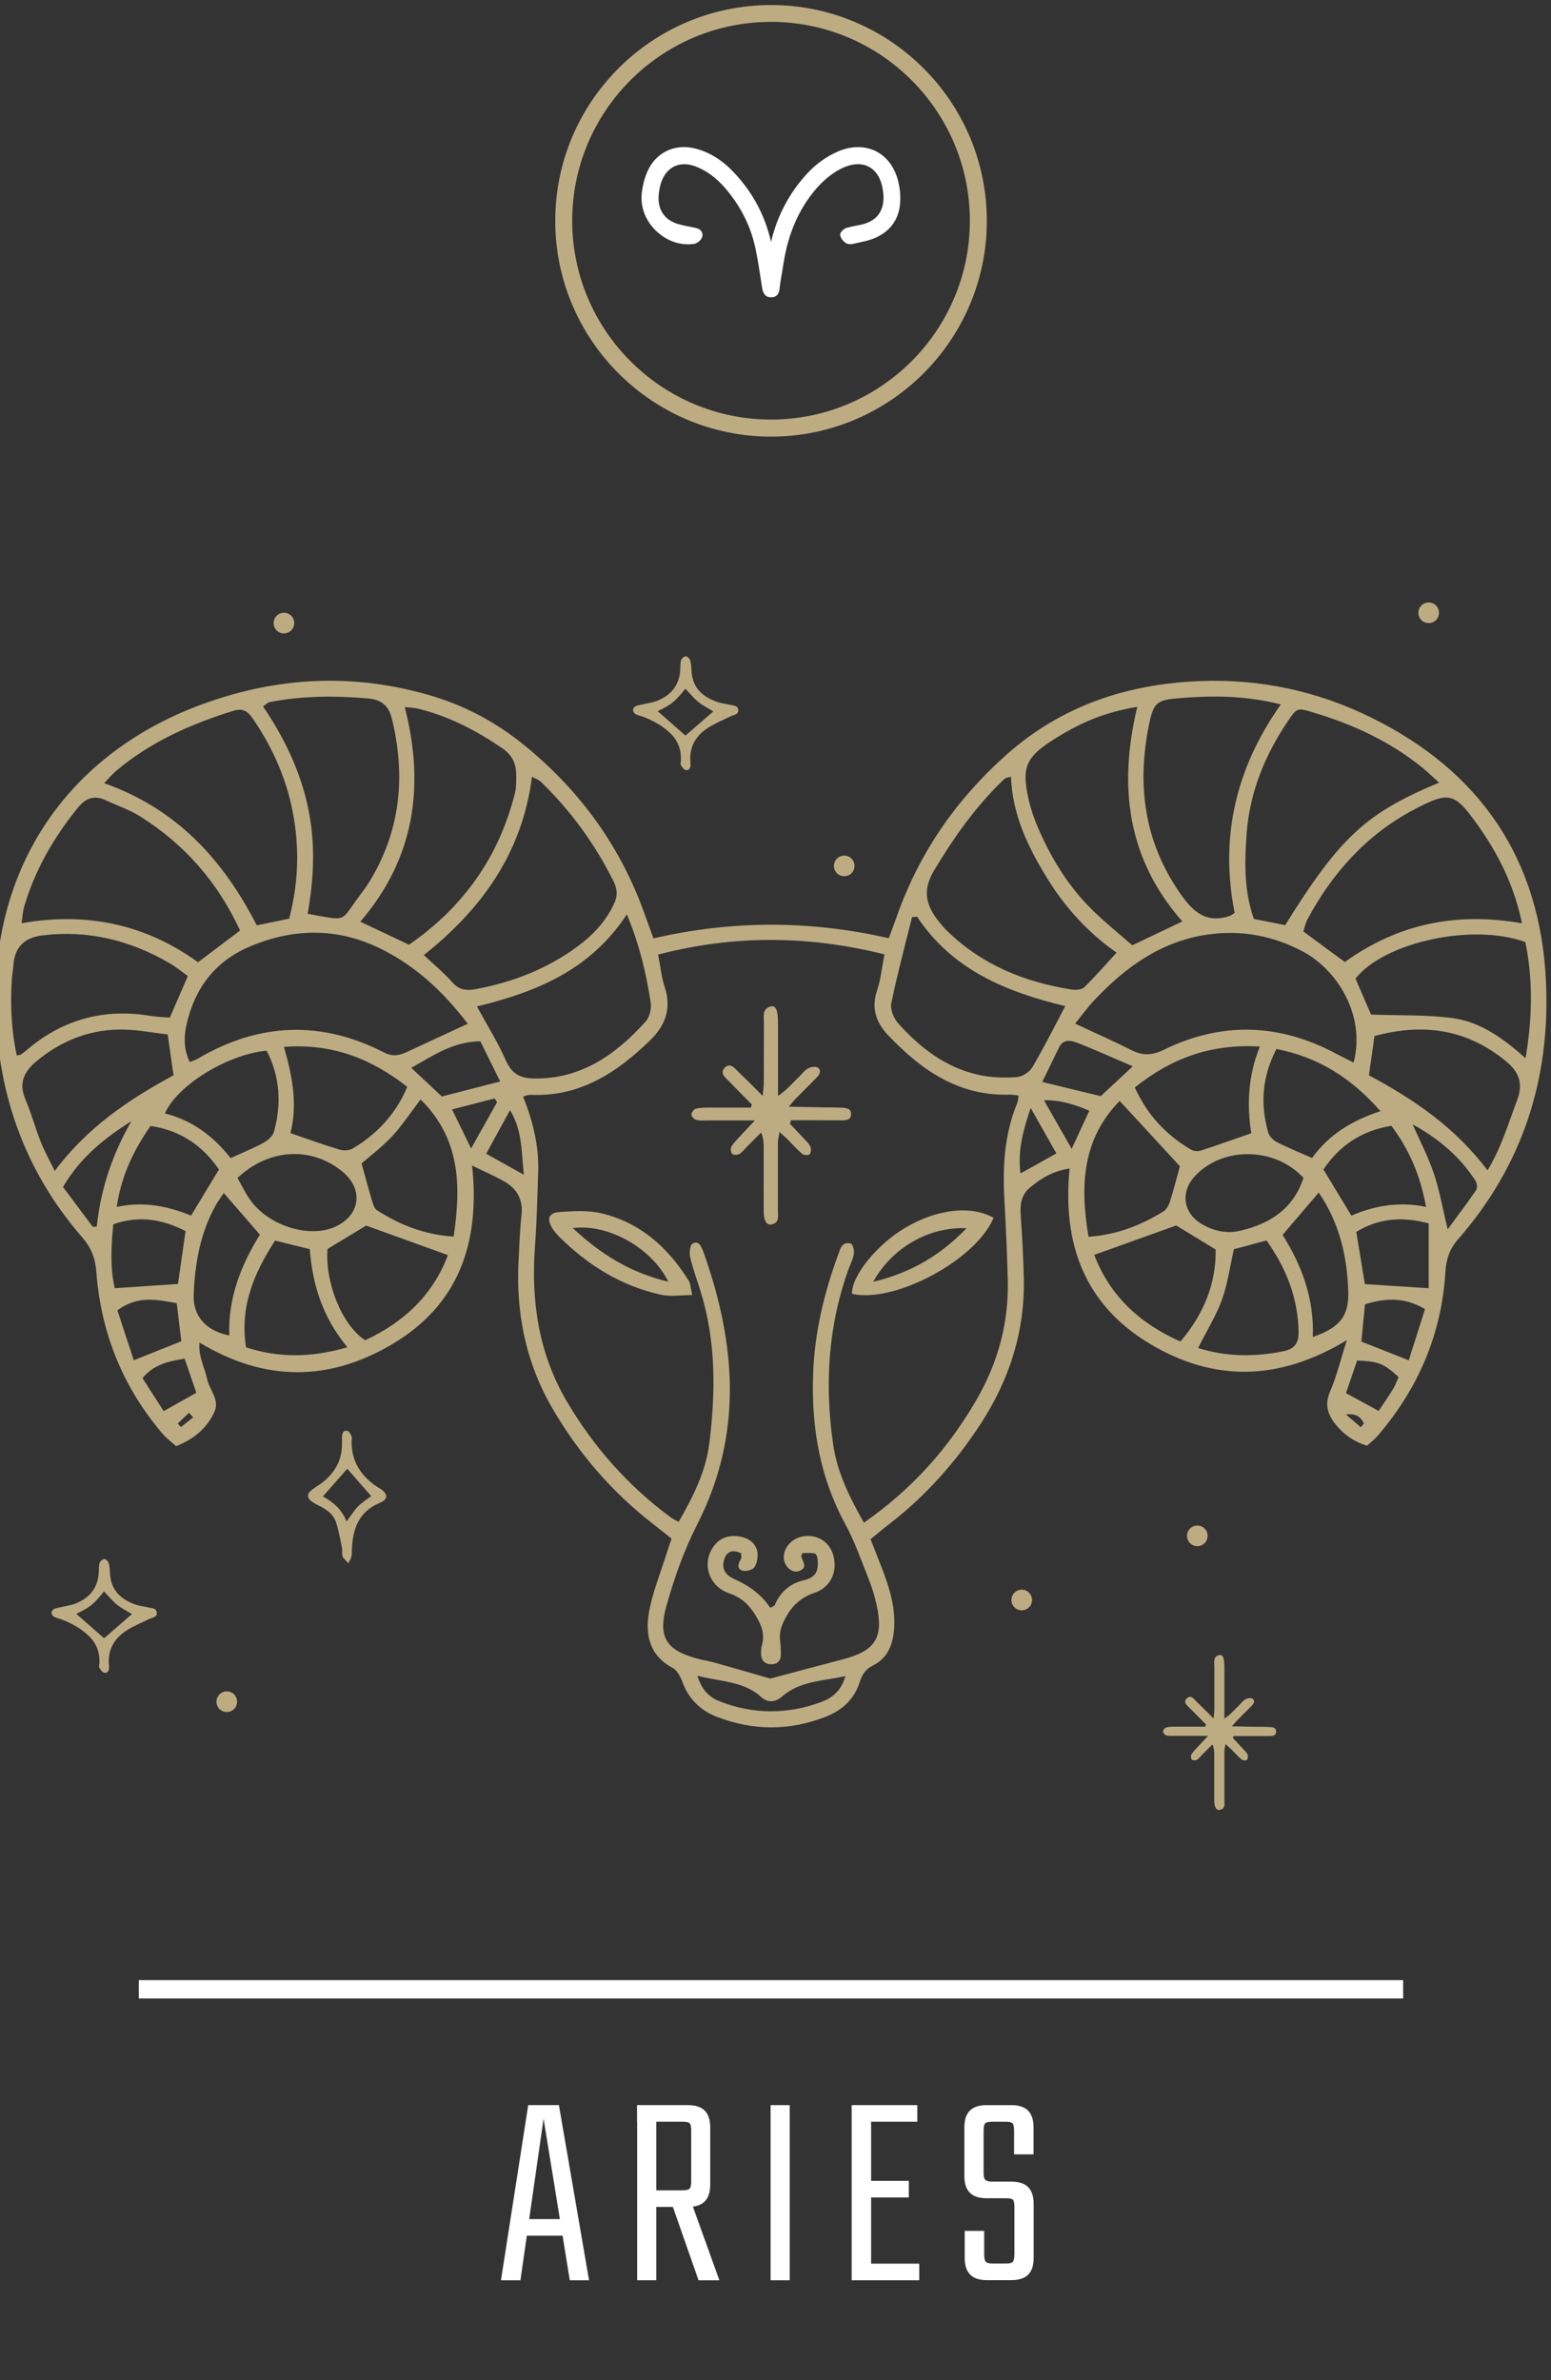 <?xml version="1.0" encoding="UTF-8"?>
<svg id="Layer_1" xmlns="http://www.w3.org/2000/svg" version="1.1" viewBox="0 0 135.42 207.8">
  <rect x="0" y="0" width="135.42" height="207.8" fill="#333333" stroke="none"/>
  <!-- Generator: Adobe Illustrator 29.8.0, SVG Export Plug-In . SVG Version: 2.1.1 Build 160)  -->
  <defs>
    <style>
      .st0 {
        fill: #fff;
      }

      .st1 {
        fill: #bdac82;
      }
    </style>
  </defs>
  <path class="st0" d="M60.54,21.31c.3-.04.69-.32.77-.64.06-.22,0-.37-.06-.46-.14-.23-.41-.29-.65-.34l-.09-.02c-.47-.09-.95-.18-1.4-.32-1.04-.34-1.61-1.13-1.61-2.22,0-.37.06-.78.17-1.19.21-.77.63-1.31,1.2-1.59.57-.27,1.26-.26,1.99.05.89.37,1.68.96,2.4,1.78,1.38,1.58,2.29,3.37,2.7,5.33.21.98.36,1.99.51,2.97l.06.39c.05.32.14.91.8.91h0c.65,0,.72-.57.75-.85v-.09c.08-.51.16-1.02.25-1.53l.09-.57c.41-2.55,1.32-4.64,2.79-6.38.7-.82,1.44-1.42,2.26-1.83.89-.44,1.74-.5,2.39-.15.65.34,1.09,1.07,1.23,2.06.04.3.06.55.05.77-.05,1.08-.59,1.8-1.61,2.13-.27.09-.56.15-.86.2-.25.05-.5.1-.74.17-.2.05-.65.37-.56.7.07.28.3.51.48.63.22.14.53.1.69.06.15-.03.3-.07.44-.1.46-.1.94-.2,1.39-.39,1.4-.6,2.17-1.71,2.23-3.21.03-.65-.05-1.31-.22-1.92-.32-1.14-1.01-2.02-1.93-2.47-.94-.46-2.08-.46-3.2,0-1.04.43-1.98,1.1-2.8,1.99-1.55,1.69-2.6,3.69-3.13,5.94l-.02-.09c-.53-2.26-1.6-4.25-3.19-5.94-1.04-1.11-2.15-1.8-3.4-2.12-1.82-.47-3.52.37-4.22,2.09-.26.63-.42,1.31-.47,1.97-.08,1.16.39,2.31,1.31,3.17.91.85,2.08,1.25,3.21,1.1Z"/>
  <path class="st1" d="M67.32,38.12c-10.39,0-18.84-8.45-18.84-18.84S56.93.44,67.32.44s18.84,8.45,18.84,18.84-8.45,18.84-18.84,18.84ZM67.32,1.91c-9.57,0-17.36,7.79-17.36,17.36s7.79,17.36,17.36,17.36,17.36-7.79,17.36-17.36S76.89,1.91,67.32,1.91Z"/>
  <g>
    <path class="st0" d="M51.45,199.08h-1.7l-2.29-14.11-2.02,14.11h-1.7l2.38-15.29h2.68l2.63,15.29ZM49.71,193.74v1.45h-4.28v-1.45h4.28Z"/>
    <path class="st0" d="M60.35,190.47v-4.47c0-.33-.05-.54-.14-.63-.09-.09-.3-.13-.63-.13h-3.96v-1.45h4.45c.65,0,1.14.16,1.46.48.32.32.48.81.48,1.46v5.01c0,.66-.16,1.14-.48,1.46-.32.32-.81.48-1.46.48h-3.44v-1.45h2.95c.33,0,.54-.05.63-.15s.14-.3.14-.61ZM55.63,183.79h1.67v15.29h-1.67v-15.29ZM58.53,192.05h1.75l2.53,7.03h-1.82l-2.46-7.03Z"/>
    <path class="st0" d="M67.28,183.79h1.67v15.29h-1.67v-15.29Z"/>
    <path class="st0" d="M74.36,183.79h1.7v15.29h-1.7v-15.29ZM80.09,183.79v1.45h-4.65v-1.45h4.65ZM79.35,190.4v1.45h-3.91v-1.45h3.91ZM80.26,197.63v1.45h-4.82v-1.45h4.82Z"/>
    <path class="st0" d="M88.57,196.86v-4.18c0-.33-.04-.54-.13-.63-.09-.09-.3-.13-.63-.13h-1.67c-.66,0-1.14-.16-1.46-.48s-.48-.81-.48-1.46v-4.25c0-.66.16-1.14.48-1.46.32-.32.81-.48,1.46-.48h2.16c.66,0,1.14.16,1.46.48s.48.81.48,1.46v2.36h-1.7v-2.09c0-.33-.05-.54-.14-.63-.09-.09-.3-.13-.63-.13h-1.13c-.31,0-.52.04-.61.13-.1.09-.15.3-.15.63v3.71c0,.31.05.52.15.61s.3.15.61.15h1.67c.66,0,1.14.16,1.46.48.32.32.48.81.48,1.46v4.72c0,.66-.16,1.14-.48,1.46s-.81.48-1.46.48h-2.14c-.66,0-1.14-.16-1.46-.48s-.48-.81-.48-1.46v-2.36h1.7v2.09c0,.31.05.52.15.61.1.1.3.15.61.15h1.11c.33,0,.54-.05.63-.15.09-.1.13-.3.13-.61Z"/>
  </g>
  <rect class="st0" x="12.12" y="172.88" width="110.39" height="1.6"/>
  <g>
    <g>
      <path class="st1" d="M57.04,81.93c6.92-1.6,13.7-1.58,20.56-.02.29-.79.54-1.43.77-2.09,1.95-5.45,5.15-10.04,9.45-13.88,4.84-4.32,10.58-6.23,16.98-6.48,5.24-.2,10.23.88,14.89,3.17,9.54,4.69,14.79,12.35,15.29,23.05.4,8.48-2.03,16.06-7.67,22.51-.74.85-1.04,1.73-1.11,2.86-.33,5.42-2.37,10.17-5.89,14.28-.26.31-.59.56-.96.89-1.11-.34-2-.96-2.72-1.84-.72-.89-.99-1.76-.49-2.92.56-1.28.88-2.66,1.46-4.46-5.96,3.61-11.63,3.64-17.17.34-5.75-3.42-7.69-8.78-7.04-15.32-1.51.22-2.53.89-3.48,1.68-.76.63-.85,1.48-.79,2.41.13,1.82.23,3.65.27,5.47.11,4.62-1.24,8.83-3.74,12.69-2.2,3.39-4.86,6.37-8.07,8.84-.51.39-1,.81-1.57,1.27.38.97.75,1.9,1.1,2.82.63,1.66,1.11,3.36.94,5.17-.12,1.31-.6,2.42-1.82,3.03-.64.32-.95.77-1.16,1.44-.47,1.5-1.54,2.49-2.99,3.05-3.16,1.23-6.34,1.22-9.49,0-1.44-.56-2.46-1.56-3.01-3.05-.17-.46-.46-1.02-.86-1.23-2.02-1.07-2.39-2.89-2.06-4.83.3-1.72.99-3.38,1.51-5.06.14-.44.29-.87.47-1.39-.59-.47-1.14-.9-1.69-1.33-3.58-2.8-6.48-6.17-8.75-10.1-2.35-4.06-3.19-8.45-2.91-13.09.07-1.24.1-2.48.24-3.7.16-1.34-.37-2.31-1.48-2.95-.8-.46-1.65-.82-2.83-1.4.72,6.78-1.19,12.15-6.93,15.57-5.52,3.29-11.16,3.34-16.87-.12-.12,1.2.45,2.17.67,3.2.21.99,1.18,1.82.57,3-.68,1.33-1.71,2.22-3.28,2.85-.35-.32-.81-.65-1.18-1.08-3.49-4.08-5.39-8.83-5.79-14.15-.09-1.2-.45-2.1-1.22-2.99C1.99,102.06-.37,95.03-.39,87.21c-.03-12.07,6.66-21.54,18.01-25.71,6.69-2.46,13.44-2.77,20.29-.68,3.04.93,5.73,2.46,8.16,4.48,4.68,3.89,8.12,8.67,10.18,14.41.24.66.48,1.32.8,2.21ZM59.27,132.84c1.27-2.2,2.37-4.41,2.67-6.89.54-4.41.58-8.82-.75-13.14-.31-1.01-.69-2.01-.93-3.04-.09-.38-.02-1.07.2-1.19.57-.31.77.26.95.71.04.11.08.22.12.33,2.76,7.91,3.31,15.72-.66,23.48-1.14,2.24-2,4.66-2.68,7.09-.78,2.79.01,3.91,2.77,4.64.51.13,1.04.21,1.55.36,1.63.46,3.26.93,4.75,1.36,2.14-.57,4.23-1.13,6.33-1.68,2.85-.75,3.57-1.87,2.95-4.74-.17-.8-.43-1.6-.73-2.36-.63-1.59-1.2-3.22-2.01-4.71-2.21-4.06-2.95-8.39-2.81-12.96.11-3.7.96-7.23,2.23-10.67.17-.46.31-1.08,1.12-.84.5.76.02,1.46-.23,2.15-1.81,4.99-2.12,10.12-1.37,15.34.35,2.46,1.43,4.64,2.69,6.86,4.21-2.93,7.39-6.51,9.84-10.75,1.87-3.23,2.82-6.73,2.72-10.47-.06-2.3-.16-4.59-.29-6.89-.17-2.91-.02-5.77,1.11-8.51.08-.19.08-.42.12-.68-.32-.03-.55-.08-.78-.07-4.45.14-7.72-2.15-10.61-5.19-1.02-1.07-1.49-2.34-.97-3.88.33-.98.43-2.04.65-3.18-6.67-1.66-13.15-1.7-19.76.02.21,1.06.3,2,.59,2.88.6,1.86.02,3.35-1.31,4.63-2.92,2.83-6.16,4.95-10.46,4.73-.16,0-.32.08-.61.15.85,2.12,1.39,4.29,1.32,6.55-.07,2.18-.12,4.36-.28,6.53-.35,4.75.3,9.29,2.74,13.47,2.35,4.02,5.38,7.44,9.13,10.21.18.13.39.22.7.39ZM40.83,89.37c-2.1-2.77-4.54-5.04-7.61-6.55-3.79-1.86-7.64-1.79-11.46-.16-2.96,1.27-4.75,3.6-5.46,6.74-.25,1.1-.28,2.21.27,3.32.26-.11.48-.17.68-.28,5.35-3.16,10.8-3.38,16.33-.53.74.38,1.34.22,2-.09,1.69-.79,3.39-1.57,5.26-2.44ZM118.19,92.77c1.08-4.22-1.51-8.11-4.37-9.66-2.61-1.41-5.42-1.94-8.37-1.52-4.05.58-7.17,2.83-9.89,5.72-.62.66-1.15,1.39-1.69,2.06,1.78.83,3.39,1.54,4.95,2.33.98.49,1.79.44,2.8-.05,5.06-2.48,10.11-2.3,15.07.36.45.24.91.46,1.5.76ZM125.64,68.32c-.6-.54-1.01-.94-1.45-1.3-2.83-2.29-6.07-3.79-9.54-4.82-1.37-.41-1.4-.42-2.17.71-2.02,2.97-3.35,6.22-3.63,9.82-.19,2.51-.24,5.04.63,7.5.97.19,1.88.37,2.73.54,4.78-7.67,7.05-9.78,13.44-12.44ZM25.25,80.2c.76-2.91.89-5.75.43-8.63-.51-3.2-1.74-6.09-3.55-8.75-.42-.61-.82-1.05-1.73-.77-3.74,1.16-7.27,2.72-10.29,5.28-.34.29-.62.64-1.01,1.05,6.32,2.23,10.39,6.68,13.32,12.41.92-.19,1.78-.37,2.84-.59ZM37.01,83.39c.87.82,1.74,1.53,2.47,2.36.6.68,1.24.76,2.04.61,3.23-.6,6.23-1.76,8.88-3.71,1.34-.98,2.47-2.17,3.2-3.71.34-.71.31-1.29-.03-1.99-1.61-3.25-3.72-6.14-6.32-8.67-.21-.21-.53-.31-.8-.46-.86,6.66-4.38,11.54-9.45,15.57ZM132.89,80.62c-.7-3.38-2.11-6.13-3.94-8.69-1.97-2.74-2.42-2.86-5.47-1.26-4.14,2.18-7.13,5.51-9.32,9.59-.18.34-.26.74-.36,1.06,1.27.94,2.43,1.8,3.62,2.67,4.63-3.33,9.72-4.39,15.48-3.38ZM1.9,80.6c5.75-1.01,10.87.14,15.39,3.41,1.28-.97,2.44-1.84,3.67-2.77-1.94-4.21-4.83-7.51-8.7-9.95-.93-.59-2.01-.95-3.02-1.42-1-.46-1.74-.22-2.45.66-2.1,2.59-3.73,5.41-4.68,8.62-.12.42-.14.87-.22,1.46ZM88.27,67.81c-.3.08-.43.09-.51.15-.23.19-.43.4-.64.61-2.21,2.23-3.98,4.77-5.59,7.47-.99,1.67-.7,2.96.37,4.32.25.32.51.65.81.93,3.02,2.94,6.73,4.45,10.83,5.1.37.06.9.03,1.13-.2.96-.93,1.84-1.95,2.82-3.02-2.43-1.69-4.49-3.92-6.1-6.56-1.64-2.68-3-5.47-3.12-8.8ZM31.46,80.47c1.5.71,2.82,1.33,4.25,2.01,4.72-3.26,7.85-7.64,9.25-13.24.13-.5.11-1.05.11-1.58,0-.99-.34-1.74-1.24-2.35-2.26-1.54-4.64-2.78-7.3-3.43-.36-.09-.74-.1-1.19-.15,1.78,6.95.85,13.22-3.88,18.74ZM99.3,61.71c-2.75.46-4.86,1.3-7.33,2.87-2.41,1.53-2.8,2.44-2.15,5.25.18.8.45,1.59.77,2.34,1.09,2.56,2.51,4.94,4.45,6.94,1.21,1.25,2.6,2.34,3.82,3.42,1.57-.75,2.88-1.37,4.37-2.08-4.82-5.49-5.6-11.79-3.93-18.75ZM111.83,61.5c-3.09-.78-5.9-.78-8.72-.56-2.11.17-2.39.33-2.81,2.43-1.04,5.24-.39,10.15,2.77,14.67,1.15,1.64,2.28,2.59,4.3,1.93.1-.03.19-.12.43-.27-1.29-6.49.03-12.54,4.03-18.2ZM26.86,79.78c3.6.64,2.77.76,4.58-1.64.32-.42.63-.85.9-1.3,2.65-4.43,3.09-9.15,1.87-14.11-.28-1.12-.9-1.65-2.07-1.75-2.89-.25-5.75-.24-8.6.32-.19.04-.35.23-.57.38,1.85,2.73,3.21,5.56,3.9,8.71.69,3.14.55,6.28-.01,9.4ZM54.73,79.83c-3.22,4.91-7.97,6.79-13.09,8.04.9,1.65,1.84,3.14,2.54,4.74.52,1.18,1.3,1.54,2.46,1.55,4.12.05,7.13-2.09,9.73-4.97.34-.38.52-1.11.45-1.62-.39-2.55-.97-5.05-2.09-7.74ZM80.06,80.04c-.14.01-.29.02-.43.03-.62,2.5-1.29,5-1.81,7.52-.11.53.21,1.31.59,1.74,1.91,2.14,4.15,3.87,7.02,4.51,1.07.24,2.22.27,3.33.2.49-.03,1.13-.44,1.38-.87,1.01-1.71,1.9-3.5,2.87-5.33-5.12-1.23-9.86-3.15-12.94-7.81ZM16.4,85.21c-.54-.38-1.03-.79-1.58-1.11-3.45-2.01-7.15-2.93-11.15-2.43q-2.31.29-2.49,2.51c-.04.47-.12.93-.15,1.4-.14,2.21-.03,4.4.43,6.57.22-.04.28-.04.33-.07.15-.09.29-.19.42-.3,3.17-2.76,6.83-3.78,10.98-3.08.56.09,1.14.1,1.64.14.53-1.23,1-2.3,1.58-3.65ZM119.72,88.58c2.49.09,4.84,0,7.13.31,2.41.33,4.4,1.76,6.35,3.5.6-3.59.65-6.89-.02-10.14-4.6-1.69-12.33.01-14.83,3.19.49,1.12.97,2.24,1.36,3.14ZM120.01,90.44c-.16,1.12-.31,2.22-.49,3.44,3.9,2.08,7.53,4.54,10.36,8.3,1.22-2.03,1.82-4.11,2.58-6.12.54-1.43.2-2.44-.95-3.39-3.42-2.83-7.25-3.37-11.5-2.22ZM14.62,90.31c-1.32-.15-2.54-.39-3.76-.42-2.88-.07-5.42.9-7.65,2.74-1.13.93-1.6,1.94-.98,3.38.51,1.19.84,2.45,1.32,3.66.31.79.73,1.54,1.23,2.56,2.84-3.8,6.44-6.22,10.37-8.35-.16-1.14-.32-2.23-.51-3.57ZM99.08,94.94c1.09,2.4,2.73,4.15,4.91,5.43.22.13.58.17.83.09,1.43-.46,2.84-.97,4.43-1.52-.38-2.4-.31-4.95.75-7.57-4.27-.25-7.72,1.01-10.91,3.57ZM25.36,98.93c1.58.54,2.94,1.04,4.33,1.45.34.1.84.06,1.13-.12,2.11-1.27,3.73-2.98,4.74-5.37-3.16-2.48-6.59-3.81-10.77-3.49.76,2.62,1.2,5.09.57,7.52ZM28.6,109.03c-.24,2.94,1.26,6.66,3.28,7.98,3.38-1.56,5.91-3.94,7.23-7.43-2.43-.88-4.78-1.73-7.14-2.58-1.05.63-2.19,1.32-3.37,2.04ZM103.06,117.13c2.05-2.41,3.13-5.08,3.08-8.04-1.29-.79-2.43-1.48-3.44-2.1-2.4.86-4.75,1.71-7.16,2.57,1.37,3.57,3.94,5.97,7.52,7.56ZM95.05,107.98c2.54-.19,4.59-1.03,6.51-2.2.26-.16.47-.51.57-.81.35-1.1.63-2.21.89-3.15-1.74-1.89-3.47-3.76-5.26-5.7-3.23,3.28-3.49,7.33-2.72,11.86ZM36.73,95.98c-.9,1.18-1.61,2.27-2.48,3.21-.87.93-1.9,1.71-2.68,2.39.33,1.17.59,2.18.89,3.18.1.32.2.73.44.89,1.99,1.28,4.14,2.15,6.71,2.31.65-4.44.6-8.54-2.89-11.97ZM104.6,117.69c2.52.78,4.95.78,7.42.29.98-.2,1.37-.67,1.36-1.67-.04-2.99-1.08-5.59-2.8-8.01-1.04.28-1.99.54-2.85.77-.35,1.54-.54,3.01-1.03,4.38-.51,1.41-1.33,2.72-2.1,4.25ZM30.33,117.63c-2.18-2.65-3.06-5.53-3.28-8.57-1.11-.28-2.06-.51-3.03-.75-1.86,2.86-3.09,5.77-2.54,9.32,2.83.92,5.63.92,8.84,0ZM111.44,91.6c-1.25,2.4-1.41,4.79-.72,7.25.09.34.44.7.76.86.97.5,2,.91,3.08,1.39,1.45-2.03,3.46-3.26,5.97-4.09-2.54-2.89-5.42-4.72-9.1-5.43ZM23.29,91.73c-3.42.31-7.83,3.03-8.89,5.48,2.43.6,4.29,2.06,5.74,3.9,1.08-.49,2-.87,2.87-1.34.37-.2.79-.56.9-.93.69-2.45.54-4.84-.63-7.11ZM113.81,102.84c-2.47-2.7-7.03-2.77-9.46-.18-1.3,1.39-1.07,3.21.55,4.19,1.05.63,2.2.88,3.39.6,2.61-.61,4.65-1.93,5.52-4.62ZM20.74,102.85c.39.69.69,1.33,1.1,1.9,1.63,2.31,5.26,3.41,7.52,2.31,2.09-1.01,2.37-3.21.61-4.71-2.69-2.28-6.46-2.12-9.23.49ZM13.15,98.29c-1.47,2.11-2.55,4.33-2.96,7.08,2.36-.5,4.46-.07,6.49.76.84-1.38,1.62-2.67,2.44-4.03-1.45-2.09-3.35-3.4-5.97-3.8ZM117.99,106.13c2.05-.87,4.15-1.25,6.52-.76-.5-2.78-1.49-5.03-3.03-7.08-2.63.43-4.53,1.74-5.93,3.81.81,1.34,1.57,2.59,2.44,4.03ZM22.69,107.79c-1.11-1.28-2.1-2.42-3.15-3.63-.27.4-.51.72-.7,1.06-1.36,2.43-1.82,5.09-1.93,7.81-.08,1.86,1.07,3.16,3.11,3.57-.12-3.25,1.01-6.13,2.68-8.82ZM111.98,107.81c1.7,2.69,2.78,5.61,2.64,8.92,2.39-.83,3.16-1.84,3.1-3.97-.1-3.09-.78-6.02-2.58-8.64-1.05,1.23-2.03,2.38-3.15,3.69ZM15.54,112.1c.22-1.52.44-3.06.66-4.62-2.07-1.06-4.07-1.37-6.31-.59-.19,1.94-.28,3.83.13,5.58,1.89-.13,3.61-.24,5.51-.37ZM118.42,107.55c.27,1.64.52,3.18.75,4.56,1.91.12,3.68.24,5.57.36v-5.66c-2.28-.61-4.33-.47-6.32.74ZM41.94,90.91c-2.44.04-4.13,1.26-6.03,2.32.95.89,1.83,1.72,2.67,2.5,1.73-.44,3.35-.86,5.09-1.31-.63-1.27-1.17-2.37-1.73-3.51ZM98.91,93.1c-1.79-.77-3.34-1.47-4.91-2.08-.54-.21-1.18-.29-1.53.42-.48.98-.95,1.96-1.47,3.02,1.87.46,3.5.85,5.11,1.24.88-.82,1.69-1.57,2.8-2.61ZM10.25,114.4c.48,1.46.95,2.91,1.43,4.36,1.51-.6,2.78-1.11,4.15-1.66-.13-1.11-.26-2.19-.4-3.32-1.82-.35-3.46-.66-5.18.62ZM119.18,113.87c-.12,1.19-.22,2.23-.32,3.26,1.36.54,2.66,1.05,4.14,1.63.46-1.45.93-2.93,1.42-4.47-1.78-1.04-3.41-.98-5.23-.42ZM60.89,146.3c.41,1.36,1.14,1.93,2.03,2.27,2.92,1.12,5.87,1.11,8.8.02.94-.35,1.73-.96,2.09-2.25-2.05.43-4.01.43-5.57,1.81-.55.48-1.23.52-1.77.02-1.5-1.38-3.43-1.33-5.57-1.86ZM123.34,98.17c.63,1.42,1.36,2.82,1.85,4.28.5,1.47.76,3.02,1.21,4.88.93-1.27,1.73-2.32,2.47-3.41.13-.19.1-.61-.03-.81-1.37-2.13-3.25-3.72-5.51-4.95ZM8.09,107.12c.12-.01.24-.02.36-.04.34-3.28,1.37-6.32,3.02-9.19-2.38,1.49-4.48,3.2-5.97,5.74.88,1.17,1.74,2.33,2.6,3.48ZM16.12,118.62c-1.42.23-2.64.48-3.68,1.69.62.97,1.25,1.97,1.85,2.89,1.07-.6,1.91-1.07,2.85-1.6-.33-.97-.66-1.93-1.02-2.99ZM117.52,121.63c1.03.56,1.89,1.03,2.85,1.55.42-.63.86-1.25,1.25-1.89.21-.34.34-.72.49-1.07-1.32-1.19-1.71-1.35-3.62-1.44-.3.89-.62,1.82-.97,2.85ZM92.24,100.71c-.74-1.31-1.39-2.46-2.25-3.98-.7,2.08-1.14,3.76-.89,5.72,1.11-.62,2.07-1.15,3.14-1.75ZM45.74,102.57c-.23-2.08-.12-3.86-1.21-5.65-.77,1.4-1.42,2.6-2.08,3.81,1.07.6,2.03,1.13,3.3,1.84ZM93.57,100.3c.64-1.38,1.07-2.31,1.54-3.33-1.27-.52-2.42-.94-3.96-.91.81,1.42,1.52,2.66,2.42,4.24ZM43.4,96.23c-.07-.11-.14-.22-.21-.33-1.2.31-2.4.62-3.72.96.57,1.17,1.04,2.13,1.66,3.41.87-1.54,1.57-2.79,2.27-4.04ZM118.82,124.6l.27-.32c-.25-.45-.5-.9-1.58-.79.57.49.94.8,1.3,1.11ZM16.86,123.74l-.36-.4c-.33.31-.65.62-.98.94.09.1.19.21.28.31.36-.28.71-.57,1.07-.85Z"/>
      <path class="st1" d="M64.7,135.61c-.67-.33-1.21-.21-1.45.49-.24.68-.05,1.28.63,1.64.1.06.21.11.32.16q2.03.92,3.05,2.47c.14-.08.35-.13.4-.25.5-1.16,1.34-1.89,2.6-2.17.37-.08.83-.33.99-.64.19-.36.2-.89.12-1.32-.09-.44-.19-.42-1.29-.4-.04.1-.14.22-.11.3.14.47.6,1.01-.22,1.28-.59.19-1.24-.39-1.3-1.1-.07-.85.58-1.67,1.52-1.9,1.16-.29,2.32.3,2.72,1.39.53,1.44-.04,2.97-1.51,3.48-1.2.41-1.97,1.08-2.57,2.19-.36.66-.58,1.25-.49,1.98.05.41.07.82.07,1.23,0,.57-.31.88-.88.86-.56-.02-.84-.37-.85-.92,0-.23,0-.48.06-.7.29-.98,0-1.76-.53-2.63-.59-.96-1.24-1.58-2.33-1.95-1.77-.62-2.37-2.57-1.4-4.01.51-.75,1.23-1.06,2.13-.97.82.09,1.52.46,1.73,1.28.11.44,0,1.04-.24,1.43-.14.24-.76.39-1.06.29-.51-.18-.35-.63-.11-1.02.07-.12.01-.32.01-.48Z"/>
      <path class="st1" d="M60.45,113.07c-1.03,0-1.91.15-2.73-.03-3.48-.77-6.39-2.57-8.9-5.07-.21-.21-.4-.44-.56-.68-.55-.84-.38-1.4.58-1.47,1.22-.09,2.5-.17,3.67.11,3.38.8,5.8,2.97,7.61,5.86.19.31.19.73.32,1.29ZM58.35,111.9c-1.43-2.93-5.25-5.09-8.34-4.68,2.46,2.3,5.05,3.9,8.34,4.68Z"/>
      <path class="st1" d="M86.75,106.32c-1.54,3.71-8.67,7.49-12.36,6.64-.05-1.55,2.13-4.26,4.62-5.75,2.74-1.64,5.75-2.01,7.74-.89ZM84.39,107.23c-3.32-.14-6.51,1.72-8.15,4.68,3.33-.79,5.94-2.37,8.15-4.68Z"/>
    </g>
    <path class="st1" d="M107.65,151.75c.3.32.61.64.9.96.14.15.31.3.38.48.05.13.03.38-.07.46-.08.07-.36.06-.45-.03-.33-.29-.63-.62-.94-.93-.12-.12-.26-.23-.47-.42-.04.28-.1.46-.1.64,0,1.41,0,2.83,0,4.24,0,.33.11.76-.38.86-.32.07-.5-.22-.5-.86,0-1.3,0-2.59,0-3.89,0-.29,0-.57-.16-.96-.3.3-.6.6-.9.9-.15.15-.27.33-.44.43-.12.07-.37.08-.45,0-.09-.08-.12-.34-.05-.45.15-.25.37-.46.56-.67.25-.27.51-.54.9-.96-1.09,0-1.96,0-2.83,0-.26,0-.54.03-.79-.03-.13-.03-.31-.21-.32-.33,0-.12.15-.34.27-.37.25-.07.52-.07.79-.07.88,0,1.75,0,2.63,0,.02-.06.05-.13.07-.19-.47-.47-.94-.94-1.4-1.41-.23-.24-.64-.52-.28-.87.36-.35.63.06.87.3.46.44.91.9,1.47,1.46.04-.38.07-.6.07-.81,0-1.24,0-2.47,0-3.71,0-.39-.14-.88.42-1.02.32-.08.45.24.45,1.06,0,1.15,0,2.3,0,3.45,0,.28,0,.57,0,1.03.59-.38.9-.8,1.27-1.14.19-.18.35-.42.57-.54.17-.1.47-.15.61-.06.26.16.13.42-.04.6-.43.44-.88.87-1.31,1.31-.12.12-.22.26-.44.51.81.02,1.47.03,2.14.04.38,0,.77,0,1.15.02.27.01.57.04.57.4,0,.37-.3.38-.57.39-.77,0-1.53,0-2.3,0-.28,0-.57,0-.85,0-.02.07-.04.13-.06.2Z"/>
    <path class="st1" d="M8.68,145.2c.04-1.03-.31-1.83-1.04-2.48-.71-.64-1.54-1.08-2.43-1.39-.17-.06-.35-.09-.49-.18-.3-.18-.29-.54.03-.69.18-.09.4-.1.59-.15.4-.1.82-.15,1.2-.29,1.23-.47,1.99-1.33,2.08-2.69.02-.29,0-.6.07-.87.05-.15.27-.35.42-.35.13,0,.35.21.39.37.09.34.09.7.12,1.05.12,1.39,1,2.13,2.22,2.56.36.13.74.16,1.12.25.31.07.71.05.73.48.02.38-.37.39-.62.51-.68.33-1.4.62-2.03,1.03-1.06.68-1.64,1.67-1.53,2.98,0,.09.01.18.01.26,0,.28-.15.5-.42.44-.17-.04-.33-.27-.43-.45-.06-.11.01-.29.02-.38ZM6.65,140.89c.87.76,1.68,1.48,2.44,2.14.8-.7,1.63-1.41,2.43-2.11-.42-.26-.89-.49-1.29-.81-.42-.34-.77-.78-1.15-1.17-.9,1.12-1.2,1.37-2.42,1.96Z"/>
    <path class="st1" d="M59.45,66.39c.04-1.03-.31-1.83-1.04-2.48-.71-.64-1.54-1.08-2.43-1.39-.17-.06-.35-.09-.49-.18-.3-.18-.29-.54.03-.69.18-.09.4-.1.59-.15.4-.1.82-.15,1.2-.29,1.23-.47,1.99-1.33,2.08-2.69.02-.29,0-.6.07-.87.05-.15.27-.35.42-.35.13,0,.35.21.39.37.09.34.09.7.12,1.05.12,1.39,1,2.13,2.22,2.56.36.13.74.16,1.12.25.31.07.71.05.73.48.02.38-.37.39-.62.51-.68.33-1.4.62-2.03,1.03-1.06.68-1.64,1.67-1.53,2.98,0,.09.01.18.01.26,0,.28-.15.5-.42.44-.17-.04-.33-.27-.43-.45-.06-.11.01-.29.02-.38ZM57.41,62.08c.87.76,1.68,1.48,2.44,2.14.8-.7,1.63-1.41,2.43-2.11-.42-.26-.89-.49-1.29-.81-.42-.34-.77-.78-1.15-1.17-.9,1.12-1.2,1.37-2.42,1.96Z"/>
    <path class="st1" d="M30.43,136.5c-.29-.34-.47-.46-.52-.62-.07-.25,0-.53-.06-.79-.15-.74-.28-1.5-.52-2.21-.21-.64-.74-1.04-1.33-1.35-.23-.12-.48-.23-.7-.38-.53-.35-.54-.73-.03-1.11.38-.28.79-.51,1.14-.82.94-.84,1.47-1.89,1.45-3.18,0-.21,0-.41,0-.62.02-.28.13-.57.46-.5.16.04.29.29.38.48.06.12,0,.29,0,.44-.02,1.67.74,2.92,2.08,3.87.14.1.3.18.45.28.66.44.67.92-.07,1.22-1.87.78-2.37,2.3-2.44,4.12,0,.2,0,.41-.05.61-.04.16-.14.31-.27.56ZM30.25,132.85c.4-.53.67-.99,1.04-1.36.35-.35.79-.62,1.12-.87-.76-.87-1.46-1.67-2.09-2.39-.69.78-1.39,1.58-2.13,2.42.89.48,1.66,1.13,2.07,2.19Z"/>
    <path class="st1" d="M68.97,98.11c.42.45.85.89,1.27,1.35.2.21.43.42.53.68.07.18.04.53-.09.64-.12.1-.5.08-.64-.04-.47-.4-.88-.87-1.32-1.31-.17-.17-.36-.33-.66-.6-.06.39-.14.65-.14.9,0,1.99,0,3.98,0,5.96,0,.47.15,1.06-.54,1.21-.45.1-.7-.31-.7-1.2-.01-1.82,0-3.64,0-5.47,0-.4,0-.81-.23-1.35-.42.42-.84.84-1.26,1.26-.2.21-.38.46-.62.6-.17.1-.52.12-.64,0-.12-.11-.16-.48-.07-.63.21-.35.51-.64.79-.95.35-.38.71-.76,1.26-1.34-1.53,0-2.76,0-3.98,0-.37,0-.76.04-1.11-.04-.19-.04-.44-.29-.45-.46-.01-.17.21-.47.38-.52.35-.1.73-.09,1.11-.1,1.23,0,2.46,0,3.69,0,.03-.09.06-.18.1-.27-.66-.66-1.32-1.32-1.96-1.99-.33-.34-.9-.73-.4-1.23.5-.49.88.09,1.23.42.65.62,1.28,1.26,2.07,2.05.05-.53.1-.84.1-1.15,0-1.74,0-3.48.01-5.22,0-.54-.19-1.24.6-1.44.45-.11.63.34.63,1.5,0,1.62,0,3.23,0,4.85,0,.4,0,.8,0,1.45.82-.53,1.26-1.12,1.79-1.61.27-.25.49-.59.81-.77.24-.14.66-.21.86-.09.36.22.19.59-.06.85-.6.62-1.23,1.23-1.84,1.85-.17.17-.31.36-.61.72,1.14.02,2.07.04,3.01.06.54,0,1.08,0,1.61.03.37.02.81.06.81.56,0,.52-.43.54-.81.54-1.08,0-2.15,0-3.23-.01-.4,0-.8,0-1.2,0l-.09.28Z"/>
    <path class="st1" d="M105.44,134.09c0,.5-.4.9-.9.9s-.9-.4-.9-.9.4-.9.9-.9.9.4.9.9Z"/>
    <path class="st1" d="M20.7,148.57c0,.5-.4.9-.9.9s-.9-.4-.9-.9.4-.9.9-.9.9.4.9.9Z"/>
    <path class="st1" d="M25.69,54.4c0,.5-.4.9-.9.9s-.9-.4-.9-.9.4-.9.9-.9.9.4.9.9Z"/>
    <path class="st1" d="M74.61,75.6c0,.5-.4.9-.9.9s-.9-.4-.9-.9.4-.9.9-.9.9.4.9.9Z"/>
    <path class="st1" d="M125.64,53.5c0,.5-.4.9-.9.9s-.9-.4-.9-.9.4-.9.9-.9.9.4.9.9Z"/>
    <path class="st1" d="M90.11,139.69c0,.5-.4.9-.9.9s-.9-.4-.9-.9.4-.9.9-.9.9.4.9.9Z"/>
  </g>
</svg>